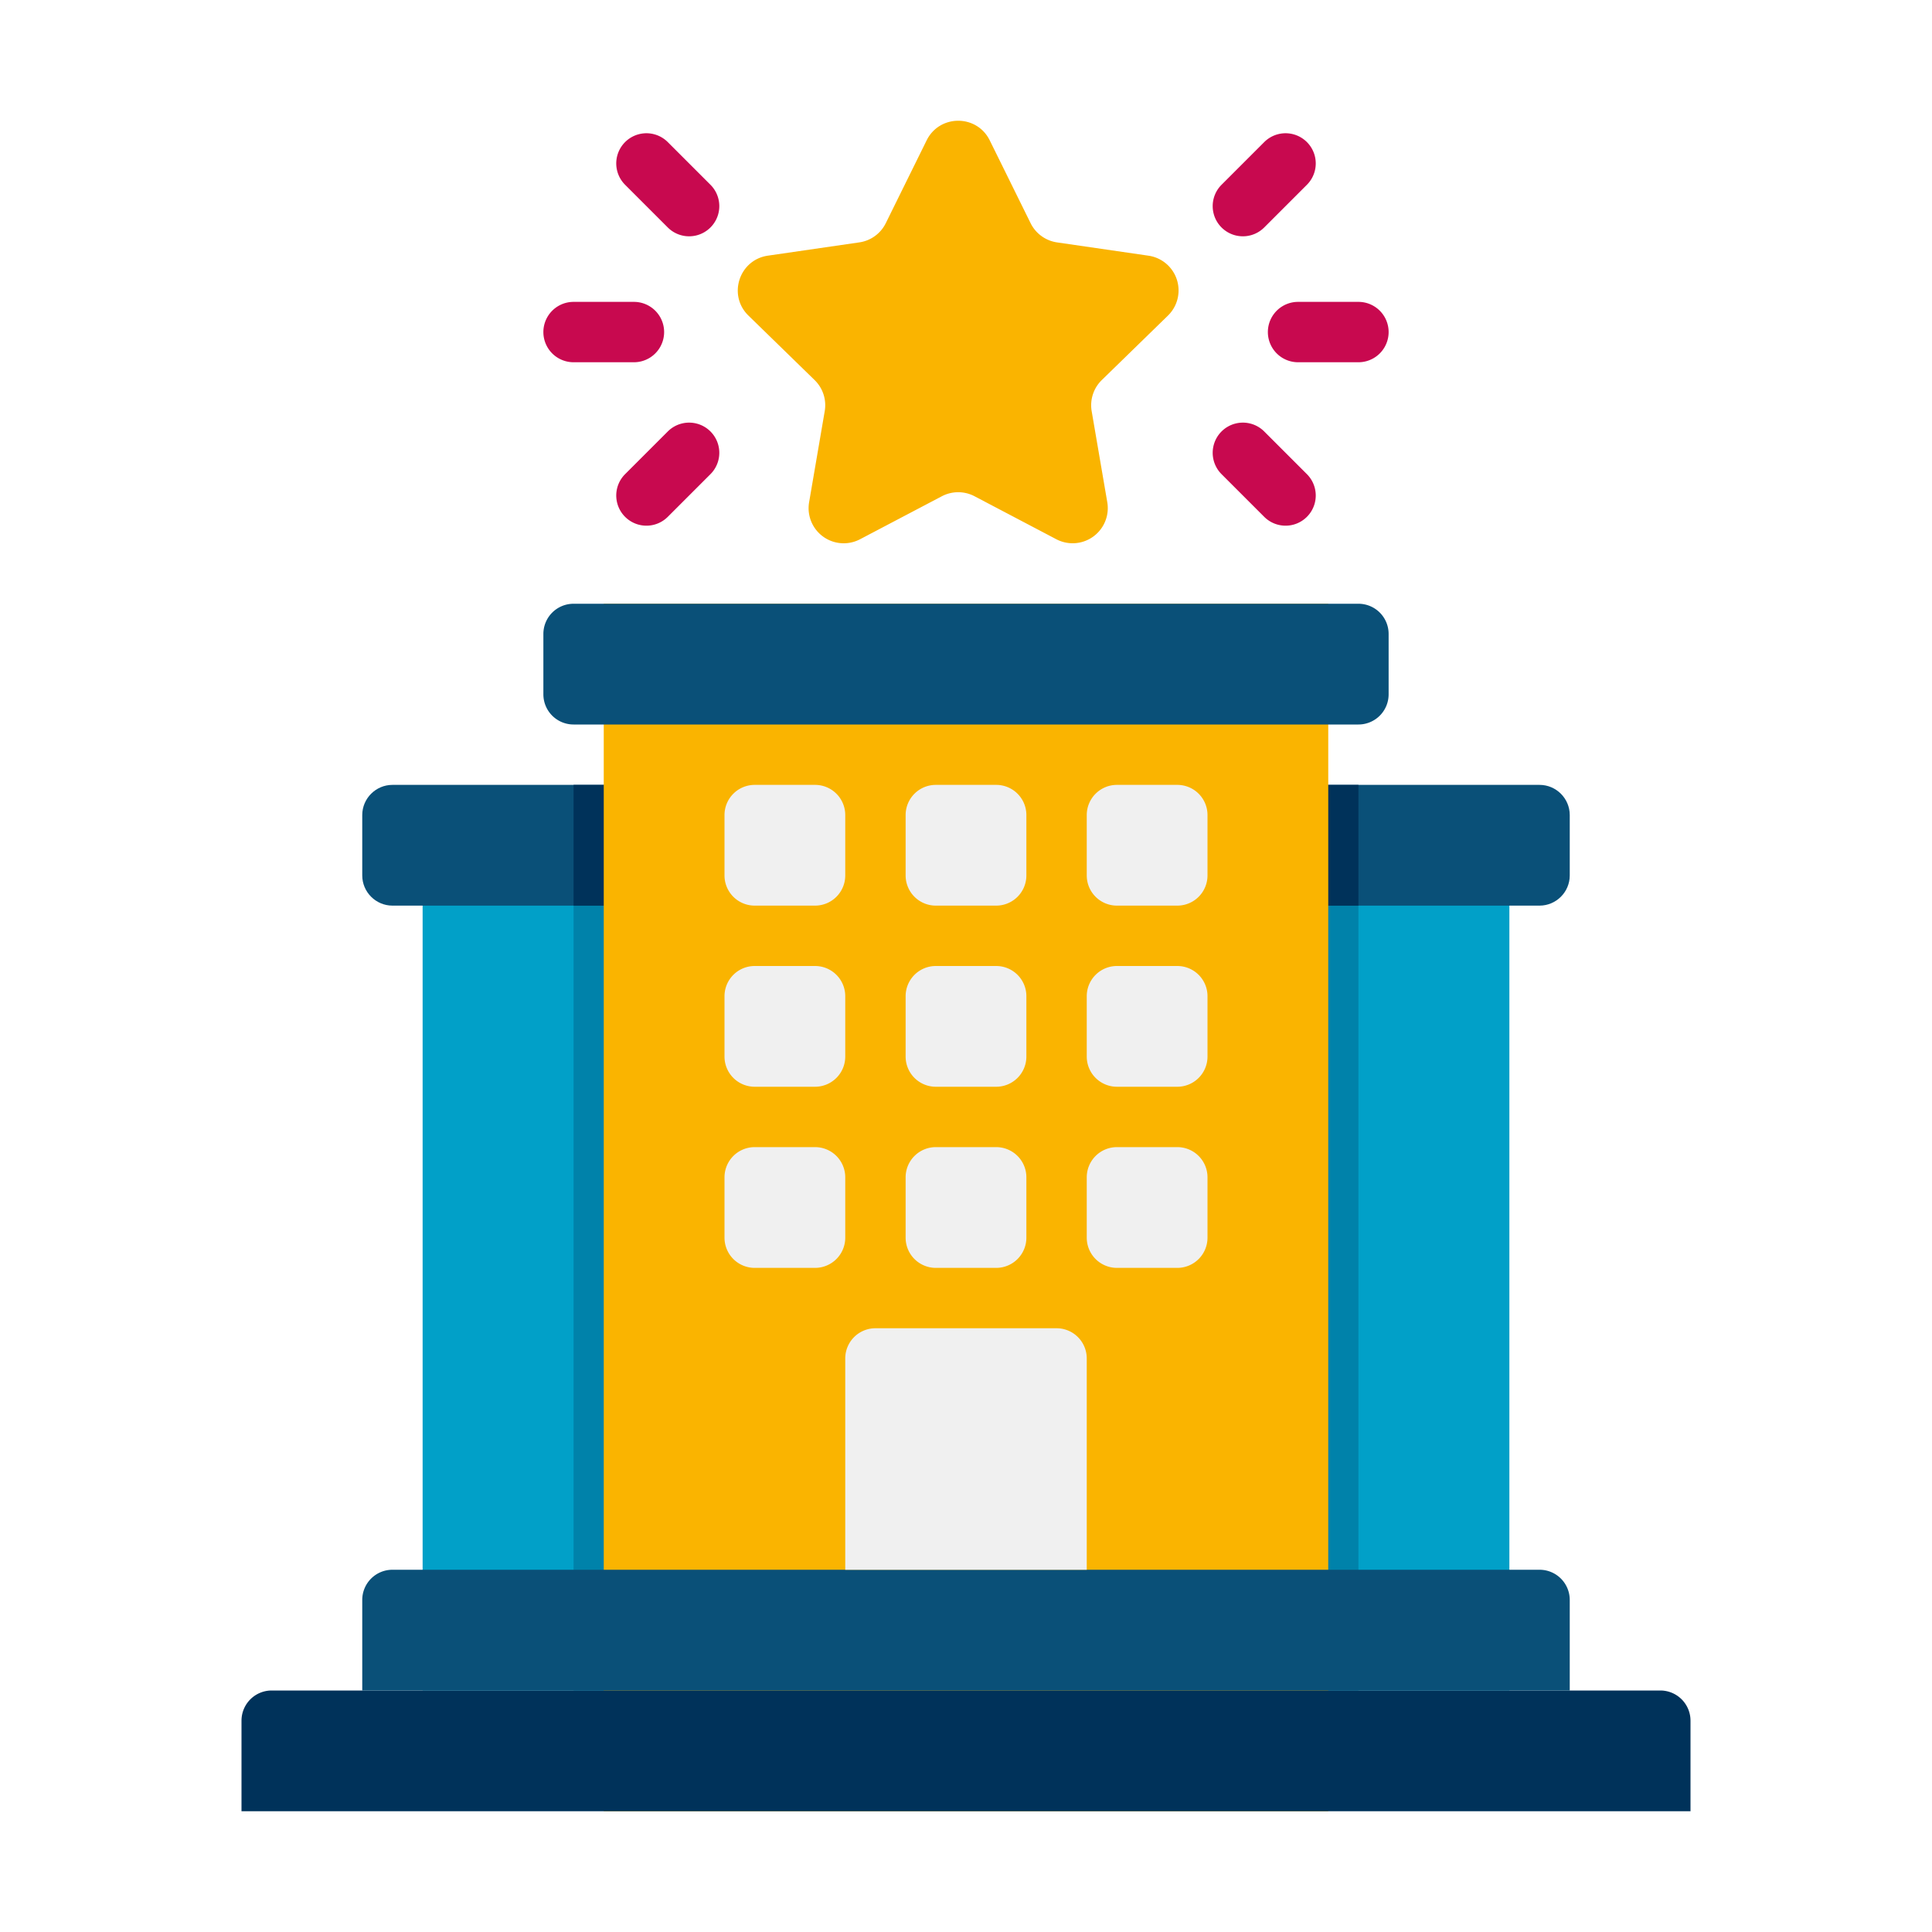 <svg xmlns="http://www.w3.org/2000/svg" version="1.1" xmlns:xlink="http://www.w3.org/1999/xlink" width="512" height="512" x="0" y="0" viewBox="0 0 64 64" style="enable-background:new 0 0 512 512" xml:space="preserve" class=""><g><path fill="#fab400" d="m32.786 4.649 1.354 2.744c.169.343.497.581.876.637l3.029.44a1.163 1.163 0 0 1 .645 1.984l-2.192 2.136a1.166 1.166 0 0 0-.335 1.03l.517 3.016a1.164 1.164 0 0 1-1.688 1.227l-2.709-1.424a1.165 1.165 0 0 0-1.083 0l-2.709 1.424a1.163 1.163 0 0 1-1.688-1.227l.517-3.016a1.161 1.161 0 0 0-.335-1.03l-2.192-2.136c-.691-.673-.31-1.846.645-1.985l3.029-.44c.379-.055.707-.293.876-.637l1.354-2.744c.429-.864 1.662-.864 2.089.001z" opacity="1" data-original="#fab400" class=""></path><path fill="#01a0c8" d="M14 28h36v28H14z" opacity="1" data-original="#01a0c8"></path><path fill="#0082aa" d="M19 28h26v28H19z" opacity="1" data-original="#0082aa"></path><path fill="#0a5078" d="M52 27v2c0 .55-.45 1-1 1H13c-.55 0-1-.45-1-1v-2c0-.55.45-1 1-1h38c.55 0 1 .45 1 1z" opacity="1" data-original="#0a5078" class=""></path><path fill="#00325a" d="M19 26h26v4H19z" opacity="1" data-original="#00325a"></path><path fill="#fab400" d="M20 20h24v40H20z" opacity="1" data-original="#fab400" class=""></path><path fill="#0a5078" d="M45 24H19a1 1 0 0 1-1-1v-2a1 1 0 0 1 1-1h26a1 1 0 0 1 1 1v2a1 1 0 0 1-1 1z" opacity="1" data-original="#0a5078" class=""></path><path fill="#00325a" d="M56 60H8v-3a1 1 0 0 1 1-1h46a1 1 0 0 1 1 1z" opacity="1" data-original="#00325a"></path><path fill="#0a5078" d="M52 56H12v-3a1 1 0 0 1 1-1h38a1 1 0 0 1 1 1z" opacity="1" data-original="#0a5078" class=""></path><g fill="#f0f0f0"><path d="M27 30h-2a1 1 0 0 1-1-1v-2a1 1 0 0 1 1-1h2a1 1 0 0 1 1 1v2a1 1 0 0 1-1 1zM33 30h-2a1 1 0 0 1-1-1v-2a1 1 0 0 1 1-1h2a1 1 0 0 1 1 1v2a1 1 0 0 1-1 1zM39 30h-2a1 1 0 0 1-1-1v-2a1 1 0 0 1 1-1h2a1 1 0 0 1 1 1v2a1 1 0 0 1-1 1zM27 36h-2a1 1 0 0 1-1-1v-2a1 1 0 0 1 1-1h2a1 1 0 0 1 1 1v2a1 1 0 0 1-1 1zM33 36h-2a1 1 0 0 1-1-1v-2a1 1 0 0 1 1-1h2a1 1 0 0 1 1 1v2a1 1 0 0 1-1 1zM39 36h-2a1 1 0 0 1-1-1v-2a1 1 0 0 1 1-1h2a1 1 0 0 1 1 1v2a1 1 0 0 1-1 1zM27 42h-2a1 1 0 0 1-1-1v-2a1 1 0 0 1 1-1h2a1 1 0 0 1 1 1v2a1 1 0 0 1-1 1zM33 42h-2a1 1 0 0 1-1-1v-2a1 1 0 0 1 1-1h2a1 1 0 0 1 1 1v2a1 1 0 0 1-1 1zM39 42h-2a1 1 0 0 1-1-1v-2a1 1 0 0 1 1-1h2a1 1 0 0 1 1 1v2a1 1 0 0 1-1 1zM36 52h-8v-7a1 1 0 0 1 1-1h6a1 1 0 0 1 1 1z" fill="#f0f0f0" opacity="1" data-original="#f0f0f0" class=""></path></g><path fill="#c8094f" d="M45 12h-2a1 1 0 0 1 0-2h2a1 1 0 0 1 0 2zM43.293 6.121l-1.414 1.414a.999.999 0 1 1-1.414-1.414l1.414-1.414a.999.999 0 1 1 1.414 1.414zM43.293 15.707l-1.414-1.414a.999.999 0 1 0-1.414 1.414l1.414 1.414a.999.999 0 1 0 1.414-1.414zM19 10h2a1 1 0 0 1 0 2h-2a1 1 0 0 1 0-2zM20.707 15.707l1.414-1.414a.999.999 0 1 1 1.414 1.414l-1.414 1.414a.999.999 0 1 1-1.414-1.414zM20.707 6.121l1.414 1.414a.999.999 0 1 0 1.414-1.414l-1.414-1.414a.999.999 0 1 0-1.414 1.414z" opacity="1" data-original="#c8094f"></path></g></svg>
